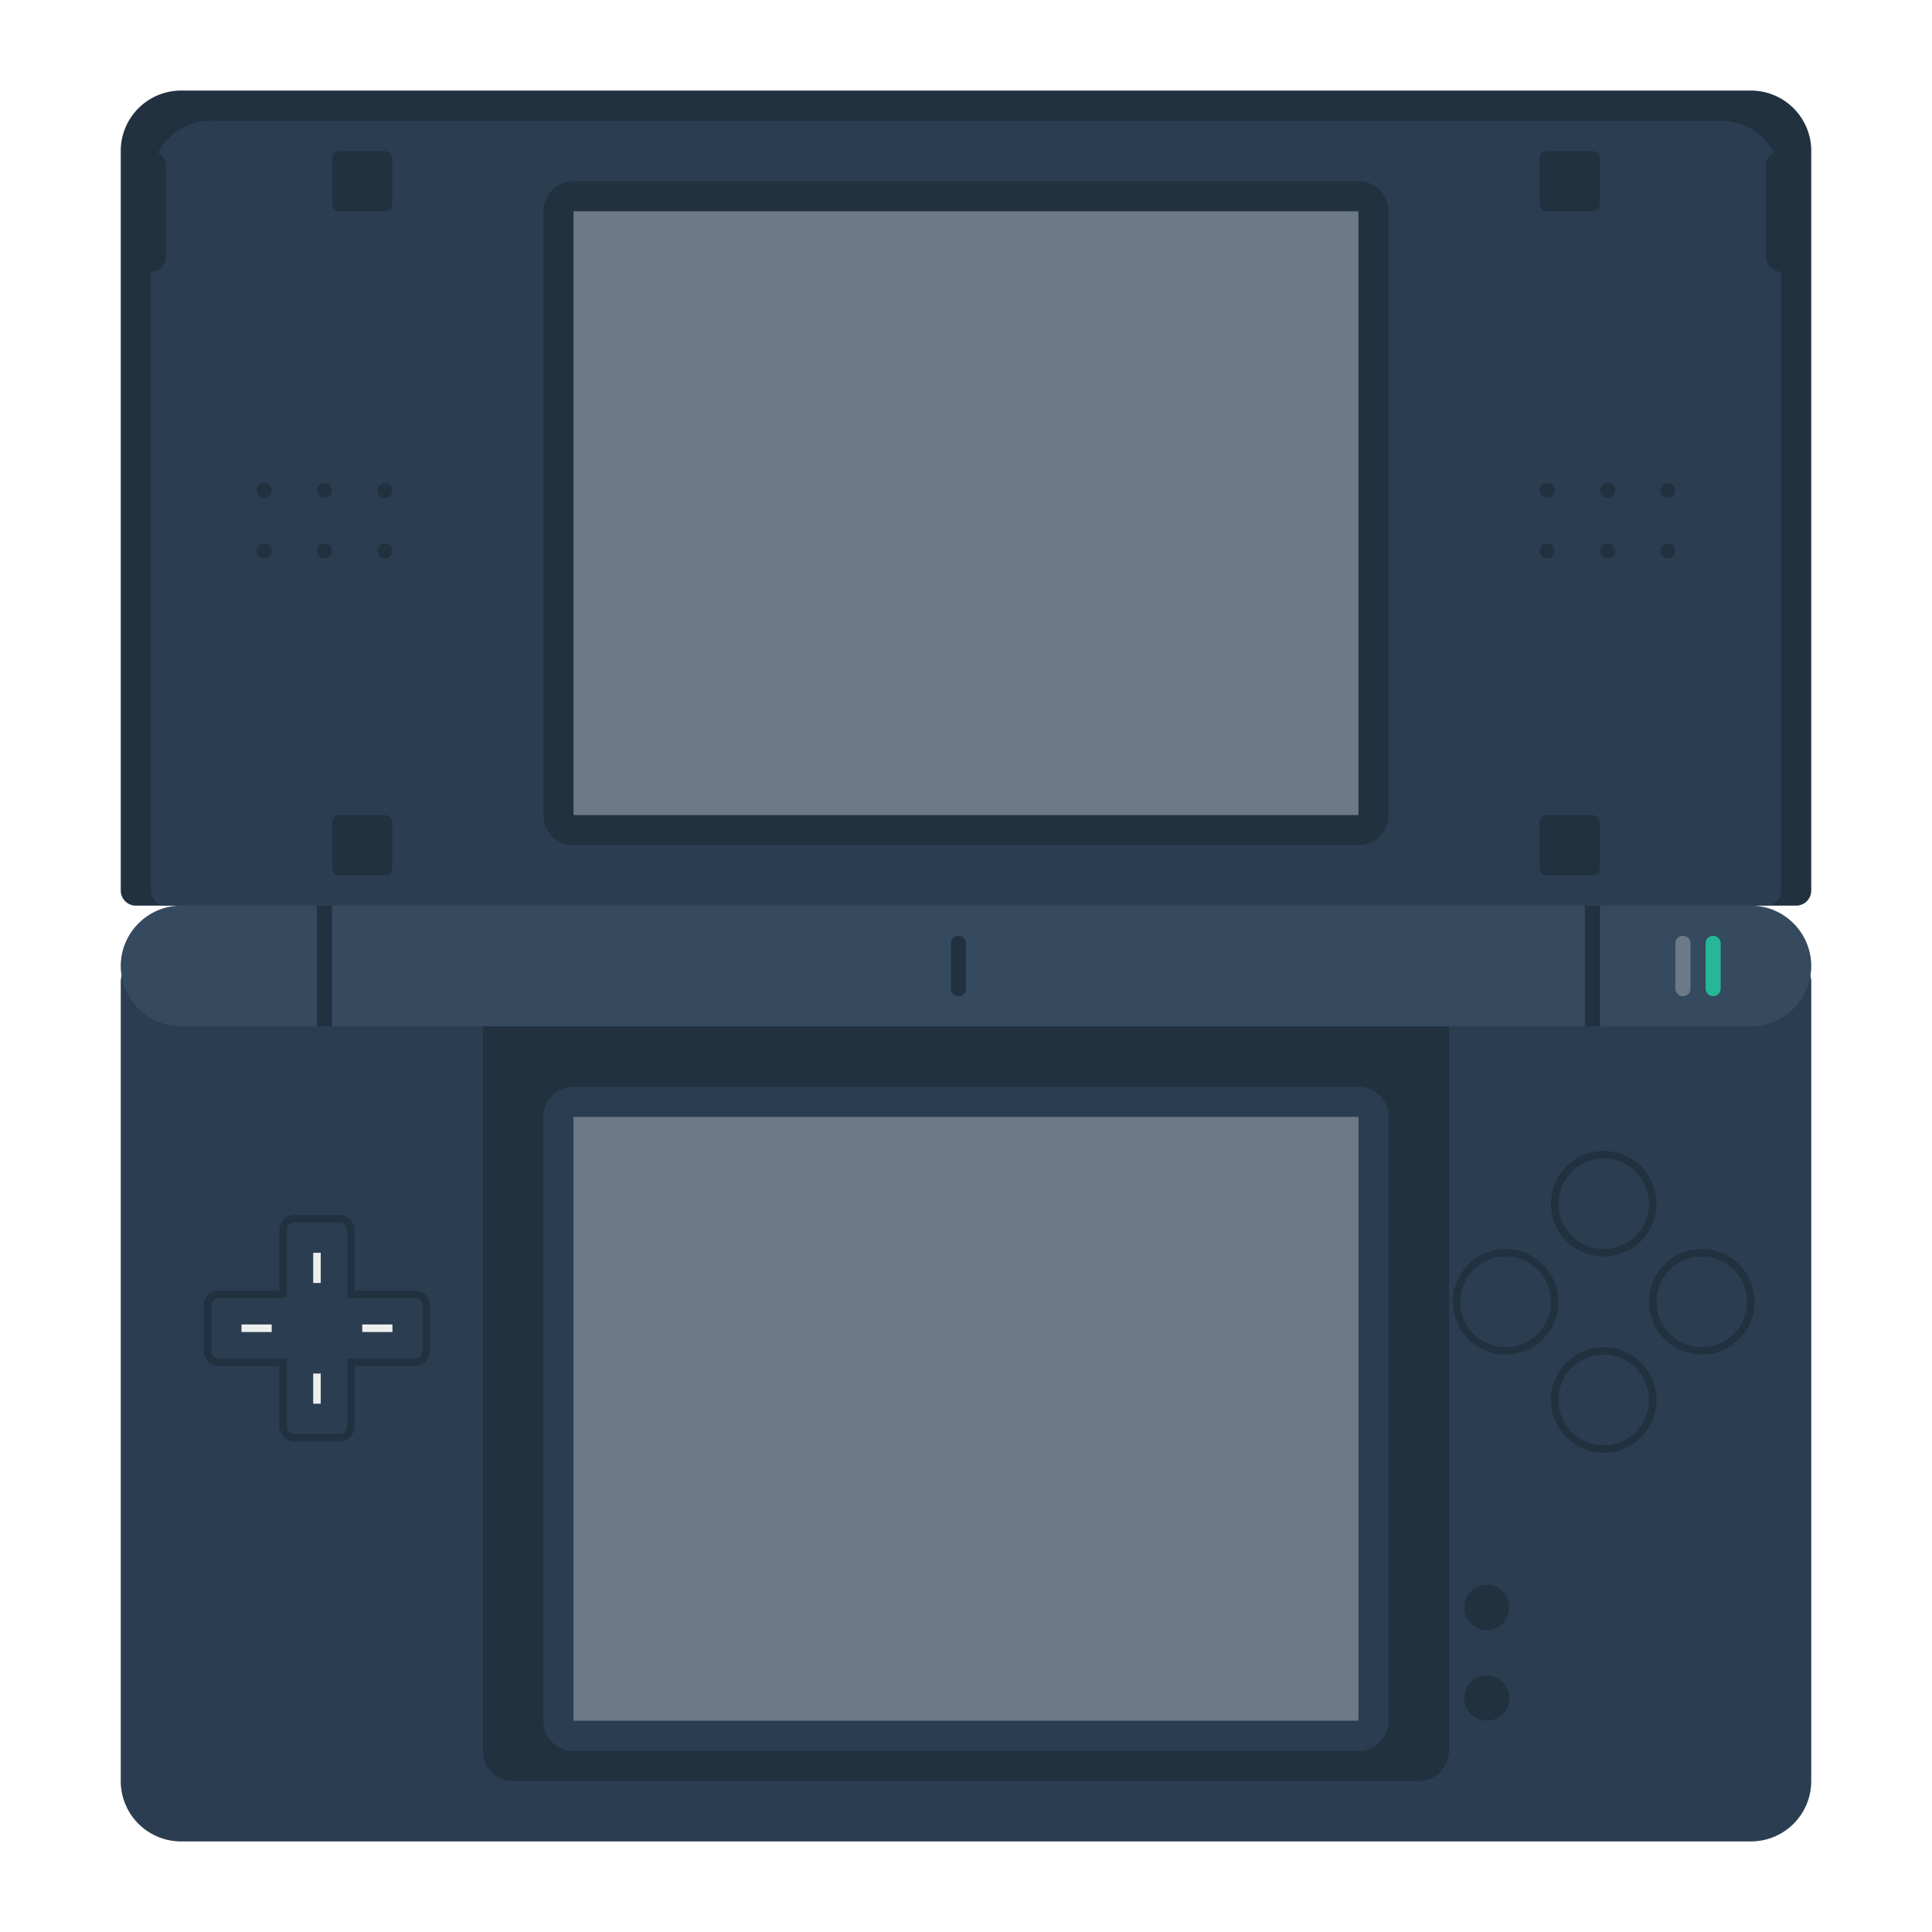 <svg xmlns="http://www.w3.org/2000/svg" viewBox="0 0 256 256"><path fill="#2b3e51" d="M18 128h220a2 2 0 0 1 2 2v106a8 8 0 0 1-8 8H24a8 8 0 0 1-8-8V130a2 2 0 0 1 2-2"/><path fill="#223140" d="M188 236H68a4 4 0 0 1-4-4v-96h128v96a4 4 0 0 1-4 4m50-116H18a2 2 0 0 1-2-2V20a8 8 0 0 1 8-8h208a8 8 0 0 1 8 8v98a2 2 0 0 1-2 2"/><path fill="#2b3e51" d="M234 120H22a2 2 0 0 1-2-2V24a8 8 0 0 1 8-8h200a8 8 0 0 1 8 8v94a2 2 0 0 1-2 2"/><path fill="#223140" d="M180 112H76a4 4 0 0 1-4-4V28a4 4 0 0 1 4-4h104a4 4 0 0 1 4 4v80a4 4 0 0 1-4 4"/><path fill="#6c7a88" d="M76 28h104v80H76z"/><path fill="#223140" d="M51 28h-6a1 1 0 0 1-1-1v-6a1 1 0 0 1 1-1h6a1 1 0 0 1 1 1v6a1 1 0 0 1-1 1m0 88h-6a1 1 0 0 1-1-1v-6a1 1 0 0 1 1-1h6a1 1 0 0 1 1 1v6a1 1 0 0 1-1 1m160-88h-6a1 1 0 0 1-1-1v-6a1 1 0 0 1 1-1h6a1 1 0 0 1 1 1v6a1 1 0 0 1-1 1m0 88h-6a1 1 0 0 1-1-1v-6a1 1 0 0 1 1-1h6a1 1 0 0 1 1 1v6a1 1 0 0 1-1 1M20 36c-1.1 0-2-.9-2-2V22c0-1.1.9-2 2-2s2 .9 2 2v12c0 1.1-.9 2-2 2m216 0c-1.1 0-2-.9-2-2V22c0-1.1.9-2 2-2s2 .9 2 2v12c0 1.1-.9 2-2 2M35 66c-.55 0-1-.45-1-1s.45-1 1-1 1 .45 1 1-.45 1-1 1m8 0c-.55 0-1-.45-1-1s.45-1 1-1 1 .45 1 1-.45 1-1 1m8 0c-.55 0-1-.45-1-1s.45-1 1-1 1 .45 1 1-.45 1-1 1m-16 8c-.55 0-1-.45-1-1s.45-1 1-1 1 .45 1 1-.45 1-1 1m8 0c-.55 0-1-.45-1-1s.45-1 1-1 1 .45 1 1-.45 1-1 1m8 0c-.55 0-1-.45-1-1s.45-1 1-1 1 .45 1 1-.45 1-1 1m154-8c-.55 0-1-.45-1-1s.45-1 1-1 1 .45 1 1-.45 1-1 1m8 0c-.55 0-1-.45-1-1s.45-1 1-1 1 .45 1 1-.45 1-1 1m8 0c-.55 0-1-.45-1-1s.45-1 1-1 1 .45 1 1-.45 1-1 1m-16 8c-.55 0-1-.45-1-1s.45-1 1-1 1 .45 1 1-.45 1-1 1m8 0c-.55 0-1-.45-1-1s.45-1 1-1 1 .45 1 1-.45 1-1 1m8 0c-.55 0-1-.45-1-1s.45-1 1-1 1 .45 1 1-.45 1-1 1"/><path fill="#35495f" d="M232 136H24c-4.4 0-8-3.6-8-8s3.6-8 8-8h208c4.4 0 8 3.6 8 8s-3.6 8-8 8"/><path fill="#223140" d="M127 132a1 1 0 0 1-1-1v-6a1 1 0 0 1 2 0v6a1 1 0 0 1-1 1"/><path fill="#6c7a88" d="M223 132a1 1 0 0 1-1-1v-6a1 1 0 0 1 2 0v6a1 1 0 0 1-1 1"/><path fill="#25b796" d="M227 132a1 1 0 0 1-1-1v-6a1 1 0 0 1 2 0v6a1 1 0 0 1-1 1"/><path fill="#223140" d="M42 120h2v16h-2zm168 0h2v16h-2z"/><circle cx="212.5" cy="185.5" r="7" fill="#223140"/><circle cx="212.5" cy="185.5" r="6" fill="#2b3e51"/><circle cx="212.5" cy="159.5" r="7" fill="#223140"/><circle cx="212.5" cy="159.5" r="6" fill="#2b3e51"/><circle cx="199.5" cy="172.5" r="7" fill="#223140"/><circle cx="199.5" cy="172.5" r="6" fill="#2b3e51"/><circle cx="225.5" cy="172.5" r="7" fill="#223140"/><circle cx="225.5" cy="172.5" r="6" fill="#2b3e51"/><path fill="#2b3e51" d="M180 232H76a4 4 0 0 1-4-4v-80a4 4 0 0 1 4-4h104a4 4 0 0 1 4 4v80a4 4 0 0 1-4 4"/><path fill="#6c7a88" d="M76 148h104v80H76z"/><circle cx="197" cy="213" r="3" fill="#223140"/><circle cx="197" cy="225" r="3" fill="#223140"/><path fill="#223140" d="M45 161h-6c-1.103 0-2 .897-2 2v8h-8c-1.103 0-2 .897-2 2v6c0 1.103.897 2 2 2h8v8c0 1.103.897 2 2 2h6c1.103 0 2-.897 2-2v-8h8c1.103 0 2-.897 2-2v-6c0-1.103-.897-2-2-2h-8v-8c0-1.103-.897-2-2-2"/><path fill="#2b3e51" d="M55 172h-9v-9a1 1 0 0 0-1-1h-6a1 1 0 0 0-1 1v9h-9a1 1 0 0 0-1 1v6a1 1 0 0 0 1 1h9v9a1 1 0 0 0 1 1h6a1 1 0 0 0 1-1v-9h9a1 1 0 0 0 1-1v-6a1 1 0 0 0-1-1"/><path fill="#edefef" d="M32 175.5h4v1h-4zm16 0h4v1h-4zm-6.5-9.5h1v4h-1zm0 16h1v4h-1z"/></svg>